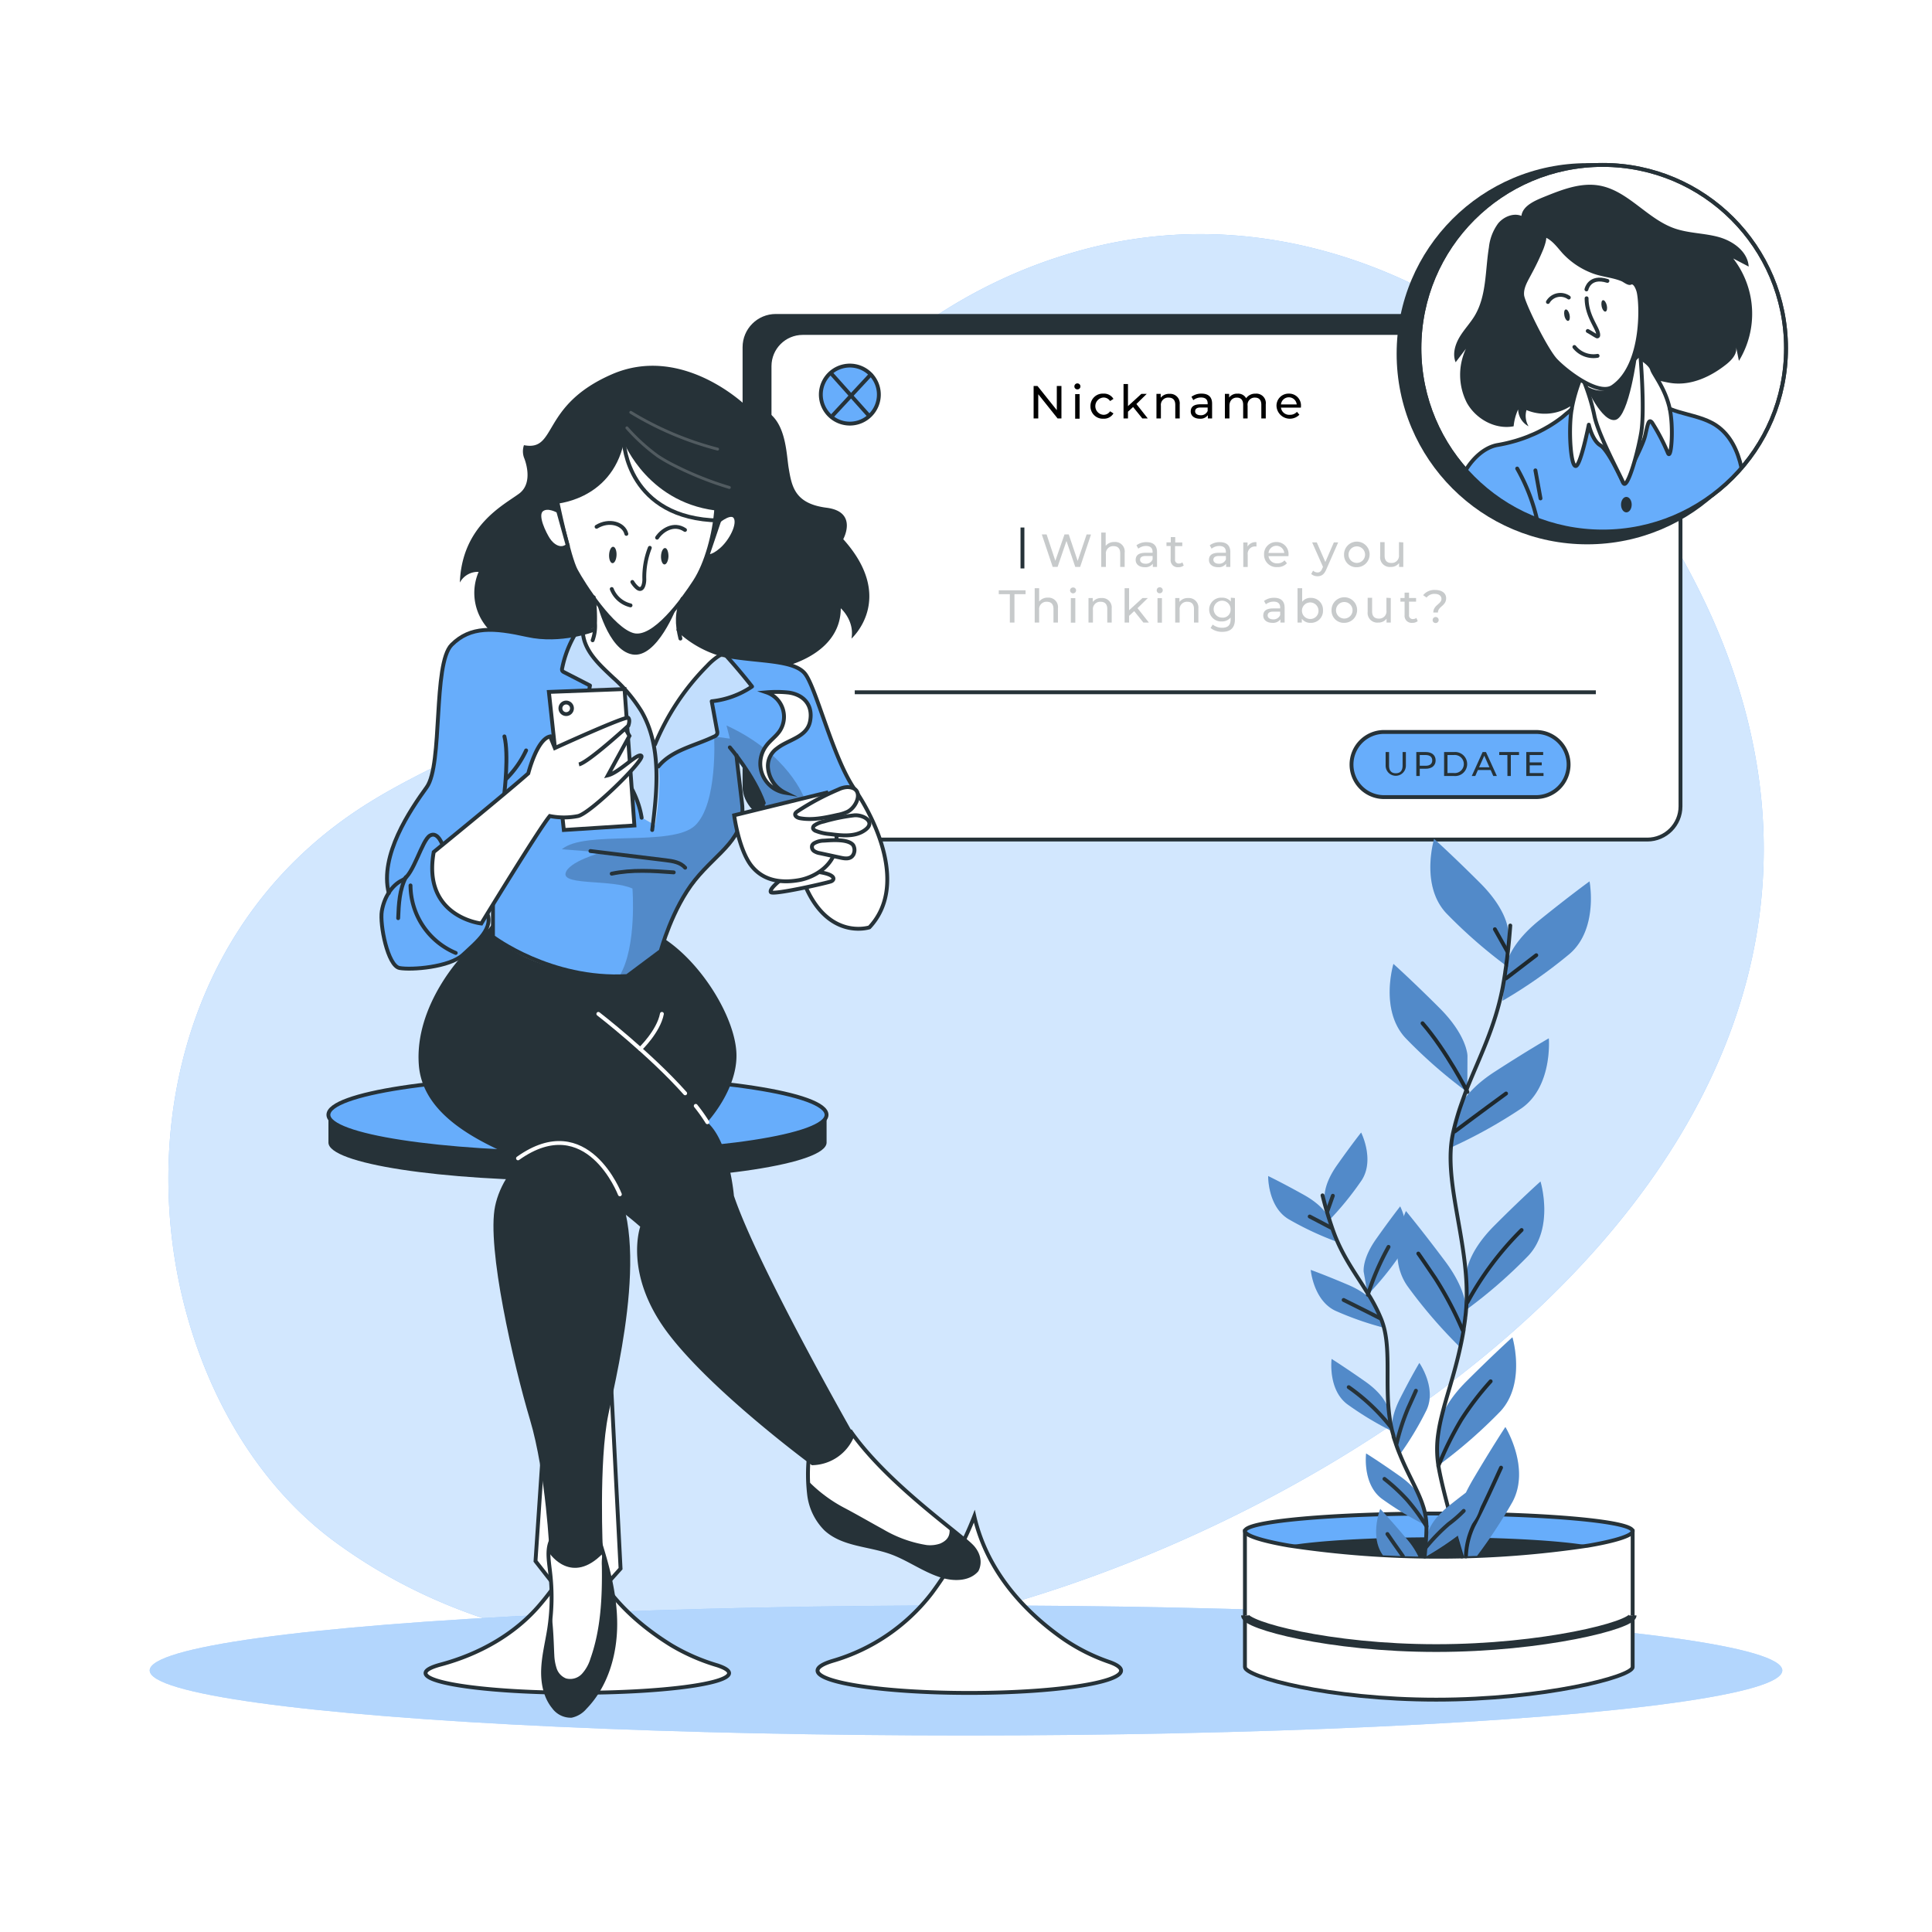 <svg class="animated" id="freepik_stories-status-update" xmlns="http://www.w3.org/2000/svg" viewBox="0 0 500 500" version="1.1" xmlns:xlink="http://www.w3.org/1999/xlink" xmlns:svgjs="http://svgjs.com/svgjs"><style>svg#freepik_stories-status-update:not(.animated) .animable {opacity: 0;}svg#freepik_stories-status-update.animated #freepik--Status--inject-4 {animation: 1.5s Infinite  linear floating;animation-delay: 0s;}svg#freepik_stories-status-update.animated #elm2ky173vtjo {animation: 1s 1 forwards cubic-bezier(.36,-0.01,.5,1.38) lightSpeedLeft;animation-delay: 0s;}svg#freepik_stories-status-update.animated #elrv2htun08tb {animation: 1s 1 forwards cubic-bezier(.36,-0.01,.5,1.38) lightSpeedLeft;animation-delay: 0.167s;opacity: 0}svg#freepik_stories-status-update.animated #elia78haoy2f {animation: 1s 1 forwards cubic-bezier(.36,-0.01,.5,1.38) lightSpeedLeft;animation-delay: 0.333s;opacity: 0}svg#freepik_stories-status-update.animated #ely818n5fuek8 {animation: 1s 1 forwards cubic-bezier(.36,-0.01,.5,1.38) lightSpeedLeft;animation-delay: 0.5s;opacity: 0}svg#freepik_stories-status-update.animated #el9a1bpizngyq {animation: 1s 1 forwards cubic-bezier(.36,-0.01,.5,1.38) lightSpeedLeft;animation-delay: 0.667s;opacity: 0}svg#freepik_stories-status-update.animated #freepik--Plant--inject-1--inject-2--inject-4 {animation: 1s 1 forwards cubic-bezier(.36,-0.01,.5,1.38) lightSpeedLeft;animation-delay: 0.833s;opacity: 0}svg#freepik_stories-status-update.animated #freepik--Table--inject-4 {animation: 1s 1 forwards cubic-bezier(.36,-0.01,.5,1.38) lightSpeedLeft;animation-delay: 0s;}svg#freepik_stories-status-update.animated #freepik--Character--inject-4 {animation: 1s 1 forwards cubic-bezier(.36,-0.01,.5,1.38) lightSpeedLeft;animation-delay: 0s;}            @keyframes floating {                0% {                    opacity: 1;                    transform: translateY(0px);                }                50% {                    transform: translateY(-10px);                }                100% {                    opacity: 1;                    transform: translateY(0px);                }            }                    @keyframes lightSpeedLeft {              from {                transform: translate3d(-50%, 0, 0) skewX(20deg);                opacity: 0;              }              60% {                transform: skewX(-10deg);                opacity: 1;              }              80% {                transform: skewX(2deg);              }              to {                opacity: 1;                transform: translate3d(0, 0, 0);              }            }        </style><g id="freepik--background-simple--inject-4" class="animable" style="transform-origin: 250.017px 243.995px;"><g id="freepik--background-simple--inject-11--inject-4" class="animable" style="transform-origin: 250.017px 243.995px;"><path d="M386.33,86.06s-46.51-38-107-21.17-85.83,69-120.51,104.82c-18.17,18.76-45,25.67-66.6,40.12-69,46.18-58.8,150-5.58,189.16,51.44,37.81,119.88,32.5,177.89,15.05,106.06-31.92,233.79-129.3,178.64-254A201.73,201.73,0,0,0,386.33,86.06Z" style="fill: #67ADFB; transform-origin: 250.017px 243.995px;" id="el103tox0rk2t" class="animable"></path><g id="eladshqnjg69"><path d="M386.33,86.06s-46.51-38-107-21.17-85.83,69-120.51,104.82c-18.17,18.76-45,25.67-66.6,40.12-69,46.18-58.8,150-5.58,189.16,51.44,37.81,119.88,32.5,177.89,15.05,106.06-31.92,233.79-129.3,178.64-254A201.73,201.73,0,0,0,386.33,86.06Z" style="fill: rgb(255, 255, 255); opacity: 0.7; transform-origin: 250.017px 243.995px;" class="animable" id="elijgeh6flnc"></path></g></g></g><g id="freepik--Shape--inject-4" class="animable" style="transform-origin: 250px 432.31px;"><ellipse cx="250" cy="432.31" rx="211.26" ry="16.83" style="fill: #67ADFB; transform-origin: 250px 432.31px;" id="ellakbh8rmn7" class="animable"></ellipse><g id="elzglauv5en2n"><ellipse cx="250" cy="432.31" rx="211.26" ry="16.83" style="fill: rgb(255, 255, 255); opacity: 0.5; transform-origin: 250px 432.31px;" class="animable" id="elns8ntmjwh5"></ellipse></g></g><g id="freepik--Status--inject-4" class="animable" style="transform-origin: 331.233px 124.657px;"><rect x="192.18" y="81.26" width="235.75" height="131.11" rx="8.59" style="fill: rgb(38, 50, 56); transform-origin: 310.055px 146.815px;" id="eltrv3pv7hu09" class="animable"></rect><rect x="199.16" y="86.17" width="235.75" height="131.11" rx="8.59" style="fill: rgb(255, 255, 255); stroke: rgb(38, 50, 56); stroke-miterlimit: 10; transform-origin: 317.035px 151.725px;" id="elxcfcndlq8e" class="animable"></rect><line x1="221.21" y1="179.16" x2="413" y2="179.16" style="fill: none; stroke: rgb(38, 50, 56); stroke-miterlimit: 10; transform-origin: 317.105px 179.16px;" id="elz032no30km8" class="animable"></line><path d="M227.45,102.12a7.51,7.51,0,1,1-7.51-7.51A7.51,7.51,0,0,1,227.45,102.12Z" style="fill: #67ADFB; stroke: rgb(38, 50, 56); stroke-miterlimit: 10; transform-origin: 219.94px 102.12px;" id="elddwi2i1fuve" class="animable"></path><line x1="214.97" y1="96.49" x2="224.97" y2="107.68" style="fill: rgb(255, 255, 255); stroke: rgb(38, 50, 56); stroke-miterlimit: 10; transform-origin: 219.97px 102.085px;" id="elbzb992avba6" class="animable"></line><line x1="225.65" y1="96.59" x2="215.44" y2="107.58" style="fill: rgb(255, 255, 255); stroke: rgb(38, 50, 56); stroke-miterlimit: 10; transform-origin: 220.545px 102.085px;" id="el6pizvl15wby" class="animable"></line><path d="M397.52,206.29H358.2a8.42,8.42,0,0,1-8.43-8.43h0a8.43,8.43,0,0,1,8.43-8.43h39.32a8.44,8.44,0,0,1,8.43,8.43h0A8.43,8.43,0,0,1,397.52,206.29Z" style="fill: #67ADFB; stroke: rgb(38, 50, 56); stroke-miterlimit: 10; transform-origin: 377.86px 197.86px;" id="eli8im1nbri19" class="animable"></path><path d="M358.6,198.15v-3.52h.89v3.49c0,1.37.63,2,1.74,2s1.76-.62,1.76-2v-3.49h.85v3.52a2.62,2.62,0,1,1-5.24,0Z" style="fill: rgb(38, 50, 56); transform-origin: 361.22px 197.7px;" id="ellu7ko1dcc3n" class="animable"></path><path d="M371.54,196.79c0,1.35-1,2.16-2.58,2.16h-1.53v1.88h-.89v-6.2H369C370.57,194.63,371.54,195.45,371.54,196.79Zm-.88,0c0-.88-.6-1.39-1.73-1.39h-1.5v2.78h1.5C370.06,198.18,370.66,197.68,370.66,196.79Z" style="fill: rgb(38, 50, 56); transform-origin: 369.04px 197.73px;" id="eltpm18mw4xub" class="animable"></path><path d="M373.73,194.63h2.61a3.11,3.11,0,1,1,0,6.2h-2.61Zm2.55,5.43a2.34,2.34,0,1,0,0-4.66h-1.67v4.66Z" style="fill: rgb(38, 50, 56); transform-origin: 376.715px 197.73px;" id="el2alo7l37ghp" class="animable"></path><path d="M385.78,199.28h-3.3l-.68,1.55h-.91l2.81-6.2h.87l2.82,6.2h-.93Zm-.31-.71-1.34-3-1.34,3Z" style="fill: rgb(38, 50, 56); transform-origin: 384.14px 197.73px;" id="elrsiboe9x2x8" class="animable"></path><path d="M390.11,195.4H388v-.77h5.12v.77H391v5.43h-.88Z" style="fill: rgb(38, 50, 56); transform-origin: 390.56px 197.73px;" id="eluj8nefd6cv" class="animable"></path><path d="M399.46,200.06v.77H395v-6.2h4.37v.77h-3.49v1.9H399v.76h-3.11v2Z" style="fill: rgb(38, 50, 56); transform-origin: 397.23px 197.73px;" id="el9lnpbt7n9c" class="animable"></path><g id="el7zhay4q4d5d"><g style="opacity: 0.26; transform-origin: 316.37px 150.671px;" class="animable" id="elfcqs7u6cluk"><path d="M282.35,138.33l-2.81,8.39h-1.26L276,140l-2.29,6.7h-1.28l-2.81-8.39h1.24l2.26,6.82,2.37-6.82h1.1l2.31,6.86,2.32-6.86Z" style="fill: rgb(38, 50, 56); transform-origin: 275.985px 142.515px;" id="elmk5cpojiji" class="animable"></path><path d="M291.06,143.06v3.66h-1.15V143.2c0-1.25-.62-1.86-1.71-1.86a1.89,1.89,0,0,0-2,2.11v3.27H285v-8.9h1.15v3.45a2.73,2.73,0,0,1,2.24-1A2.46,2.46,0,0,1,291.06,143.06Z" style="fill: rgb(38, 50, 56); transform-origin: 288.042px 142.27px;" id="el17s0pd1xiff" class="animable"></path><path d="M299.44,142.89v3.83h-1.09v-.84a2.36,2.36,0,0,1-2.09.91c-1.44,0-2.35-.76-2.35-1.87s.66-1.86,2.56-1.86h1.82v-.22c0-1-.56-1.54-1.7-1.54a3.22,3.22,0,0,0-2,.69l-.48-.87a4.23,4.23,0,0,1,2.63-.81C298.46,140.31,299.44,141.15,299.44,142.89Zm-1.15,1.89v-.89h-1.78c-1.14,0-1.46.45-1.46,1s.53,1,1.4,1A1.85,1.85,0,0,0,298.29,144.78Z" style="fill: rgb(38, 50, 56); transform-origin: 296.675px 143.554px;" id="ellqpjy59mfbg" class="animable"></path><path d="M306.35,146.35a2.16,2.16,0,0,1-1.39.44,1.81,1.81,0,0,1-2-2v-3.49h-1.08v-.94H303V139h1.15v1.39h1.82v.94H304.1v3.45a.93.93,0,0,0,1,1.06,1.4,1.4,0,0,0,.9-.3Z" style="fill: rgb(38, 50, 56); transform-origin: 304.115px 142.901px;" id="elgcztj3tmzv" class="animable"></path><path d="M318.41,142.89v3.83h-1.09v-.84a2.34,2.34,0,0,1-2.09.91c-1.44,0-2.35-.76-2.35-1.87s.66-1.86,2.56-1.86h1.82v-.22c0-1-.56-1.54-1.7-1.54a3.22,3.22,0,0,0-2,.69l-.48-.87a4.23,4.23,0,0,1,2.63-.81C317.43,140.31,318.41,141.15,318.41,142.89Zm-1.15,1.89v-.89h-1.77c-1.14,0-1.47.45-1.47,1s.53,1,1.41,1A1.85,1.85,0,0,0,317.26,144.78Z" style="fill: rgb(38, 50, 56); transform-origin: 315.645px 143.555px;" id="elcn1ohx1u73s" class="animable"></path><path d="M325.17,140.31v1.11h-.26a1.9,1.9,0,0,0-2,2.15v3.16h-1.15v-6.35h1.1v1.06A2.44,2.44,0,0,1,325.17,140.31Z" style="fill: rgb(38, 50, 56); transform-origin: 323.465px 143.514px;" id="el87ptvky8f3u" class="animable"></path><path d="M333.45,143.93h-5.16a2.15,2.15,0,0,0,2.3,1.86,2.37,2.37,0,0,0,1.84-.77l.63.74a3.15,3.15,0,0,1-2.5,1,3.18,3.18,0,0,1-3.42-3.25,3.1,3.1,0,0,1,3.19-3.23,3.07,3.07,0,0,1,3.14,3.27C333.47,143.68,333.46,143.82,333.45,143.93Zm-5.16-.83h4.08a2.05,2.05,0,0,0-4.08,0Z" style="fill: rgb(38, 50, 56); transform-origin: 330.307px 143.524px;" id="elj2z5r22ap2" class="animable"></path><path d="M346.32,140.37l-3.08,7c-.56,1.34-1.29,1.76-2.27,1.76a2.37,2.37,0,0,1-1.63-.59l.49-.86a1.65,1.65,0,0,0,1.14.47c.56,0,.9-.25,1.22-1l.2-.44-2.81-6.34h1.2l2.22,5.08,2.2-5.08Z" style="fill: rgb(38, 50, 56); transform-origin: 342.83px 144.75px;" id="elneu4tjbbvc" class="animable"></path><path d="M347.84,143.54a3.31,3.31,0,1,1,3.31,3.25A3.16,3.16,0,0,1,347.84,143.54Zm5.44,0a2.14,2.14,0,1,0-4.28,0,2.14,2.14,0,1,0,4.28,0Z" style="fill: rgb(38, 50, 56); transform-origin: 351.149px 143.482px;" id="elnitgq1x116b" class="animable"></path><path d="M363.17,140.37v6.35h-1.09v-1a2.59,2.59,0,0,1-2.16,1,2.49,2.49,0,0,1-2.73-2.77v-3.65h1.15v3.52c0,1.25.62,1.87,1.71,1.87a1.87,1.87,0,0,0,2-2.11v-3.28Z" style="fill: rgb(38, 50, 56); transform-origin: 360.171px 143.517px;" id="elvtb23ski7hp" class="animable"></path><path d="M261.35,153.77h-2.87v-1h6.94v1h-2.88v7.35h-1.19Z" style="fill: rgb(38, 50, 56); transform-origin: 261.95px 156.945px;" id="elpgwrv0tf6wn" class="animable"></path><path d="M273.79,157.46v3.66h-1.15V157.6c0-1.25-.62-1.86-1.71-1.86a1.89,1.89,0,0,0-2,2.11v3.27h-1.15v-8.9h1.15v3.45a2.75,2.75,0,0,1,2.25-1A2.45,2.45,0,0,1,273.79,157.46Z" style="fill: rgb(38, 50, 56); transform-origin: 270.797px 156.67px;" id="elz5o1zxz3q5" class="animable"></path><path d="M276.93,152.8a.76.76,0,0,1,.78-.76.75.75,0,0,1,.78.74.78.78,0,0,1-1.56,0Zm.2,2h1.16v6.35h-1.16Z" style="fill: rgb(38, 50, 56); transform-origin: 277.71px 156.595px;" id="elsj1mrkjay7" class="animable"></path><path d="M287.71,157.46v3.66h-1.15V157.6c0-1.25-.62-1.86-1.71-1.86a1.89,1.89,0,0,0-2,2.11v3.27h-1.15v-6.35h1.11v1a2.7,2.7,0,0,1,2.29-1A2.45,2.45,0,0,1,287.71,157.46Z" style="fill: rgb(38, 50, 56); transform-origin: 284.711px 157.942px;" id="elko87scolua" class="animable"></path><path d="M293.53,158.16l-1.32,1.22v1.74h-1.16v-8.9h1.16v5.71l3.46-3.16h1.39l-2.67,2.62,2.94,3.73h-1.42Z" style="fill: rgb(38, 50, 56); transform-origin: 294.19px 156.67px;" id="eljzrkvd5b4d9" class="animable"></path><path d="M299.36,152.8a.78.78,0,1,1,.78.74A.74.74,0,0,1,299.36,152.8Zm.2,2h1.15v6.35h-1.15Z" style="fill: rgb(38, 50, 56); transform-origin: 300.139px 156.565px;" id="elg2w5ve5el4q" class="animable"></path><path d="M310.14,157.46v3.66H309V157.6c0-1.25-.62-1.86-1.71-1.86a1.89,1.89,0,0,0-2,2.11v3.27h-1.15v-6.35h1.1v1a2.73,2.73,0,0,1,2.29-1A2.46,2.46,0,0,1,310.14,157.46Z" style="fill: rgb(38, 50, 56); transform-origin: 307.146px 157.942px;" id="elqm7kaktz4fj" class="animable"></path><path d="M319.6,154.77v5.49c0,2.24-1.14,3.26-3.3,3.26a4.65,4.65,0,0,1-3-1l.55-.88a3.89,3.89,0,0,0,2.44.82c1.5,0,2.19-.69,2.19-2.13v-.5a2.9,2.9,0,0,1-2.29,1,3.08,3.08,0,1,1,0-6.15,2.89,2.89,0,0,1,2.35,1v-1Zm-1.13,3a2.19,2.19,0,1,0-2.18,2.07A2,2,0,0,0,318.47,157.78Z" style="fill: rgb(38, 50, 56); transform-origin: 316.267px 159.098px;" id="eltspv1n2sbi9" class="animable"></path><path d="M332.46,157.29v3.83h-1.09v-.84a2.34,2.34,0,0,1-2.08.91c-1.44,0-2.36-.76-2.36-1.87s.66-1.86,2.56-1.86h1.82v-.22c0-1-.56-1.54-1.7-1.54a3.24,3.24,0,0,0-2,.69l-.48-.87a4.23,4.23,0,0,1,2.63-.81C331.48,154.71,332.46,155.55,332.46,157.29Zm-1.15,1.89v-.89h-1.77c-1.14,0-1.47.45-1.47,1s.53,1,1.41,1A1.85,1.85,0,0,0,331.31,159.18Z" style="fill: rgb(38, 50, 56); transform-origin: 329.695px 157.954px;" id="elqvfsp2txpcq" class="animable"></path><path d="M342.39,157.94a3.09,3.09,0,0,1-3.22,3.25,2.66,2.66,0,0,1-2.26-1.07v1H335.8v-8.9H337v3.51a2.69,2.69,0,0,1,2.22-1A3.08,3.08,0,0,1,342.39,157.94Zm-1.17,0a2.14,2.14,0,1,0-2.14,2.25A2.09,2.09,0,0,0,341.22,157.94Z" style="fill: rgb(38, 50, 56); transform-origin: 339.097px 156.706px;" id="elmldyb7jd0h" class="animable"></path><path d="M344.6,157.94a3.31,3.31,0,1,1,3.31,3.25A3.16,3.16,0,0,1,344.6,157.94Zm5.44,0a2.14,2.14,0,1,0-4.28,0,2.14,2.14,0,1,0,4.28,0Z" style="fill: rgb(38, 50, 56); transform-origin: 347.909px 157.882px;" id="elf63ry4lo9aa" class="animable"></path><path d="M359.93,154.77v6.35h-1.09v-1a2.59,2.59,0,0,1-2.16,1,2.49,2.49,0,0,1-2.73-2.77v-3.65h1.15v3.52c0,1.25.62,1.87,1.71,1.87a1.87,1.87,0,0,0,2-2.11v-3.28Z" style="fill: rgb(38, 50, 56); transform-origin: 356.931px 157.917px;" id="el08o8mwups6r4" class="animable"></path><path d="M366.9,160.75a2.14,2.14,0,0,1-1.39.44,1.81,1.81,0,0,1-2-2v-3.49h-1.08v-.94h1.08v-1.39h1.15v1.39h1.82v.94h-1.82v3.45a.93.93,0,0,0,1,1.06,1.4,1.4,0,0,0,.9-.3Z" style="fill: rgb(38, 50, 56); transform-origin: 364.665px 157.286px;" id="el8qkivqzo8do" class="animable"></path><path d="M373.05,155c0-.77-.64-1.3-1.72-1.3a2.55,2.55,0,0,0-2.14.95l-.88-.62a3.71,3.71,0,0,1,3.11-1.35c1.72,0,2.84.81,2.84,2.14,0,2-2.12,2.13-2.12,3.7h-1.2C370.94,156.59,373.05,156.33,373.05,155Zm-2.28,5.48a.78.78,0,1,1,.78.76A.75.75,0,0,1,370.77,160.43Z" style="fill: rgb(38, 50, 56); transform-origin: 371.285px 156.956px;" id="ely5w44mpfot9" class="animable"></path></g></g><line x1="264.61" y1="136.52" x2="264.61" y2="147.11" style="fill: none; stroke: rgb(38, 50, 56); stroke-miterlimit: 10; transform-origin: 264.61px 141.815px;" id="elqxu0bn13zo" class="animable"></line><path d="M274.7,99.89v8.4h-1l-5-6.26v6.26h-1.2v-8.4h1l5,6.26V99.89Z" id="eln1n2hunenpd" class="animable" style="transform-origin: 271.1px 104.09px;"></path><path d="M278.05,100a.78.78,0,0,1,1.56,0,.76.76,0,0,1-.78.77A.75.75,0,0,1,278.05,100Zm.2,2h1.15v6.36h-1.15Z" id="el2c6ro4d0zms" class="animable" style="transform-origin: 278.83px 103.79px;"></path><path d="M282.21,105.11a3.18,3.18,0,0,1,3.36-3.24,2.83,2.83,0,0,1,2.59,1.36l-.87.56a2,2,0,0,0-1.73-.91,2.24,2.24,0,0,0,0,4.47,2,2,0,0,0,1.73-.91l.87.55a2.84,2.84,0,0,1-2.59,1.37A3.19,3.19,0,0,1,282.21,105.11Z" id="elfsvy40b7egl" class="animable" style="transform-origin: 285.185px 105.115px;"></path><path d="M293.24,105.33l-1.32,1.22v1.74h-1.15v-8.9h1.15v5.71l3.47-3.17h1.39l-2.68,2.63,2.94,3.73h-1.41Z" id="elha54tnsg7e6" class="animable" style="transform-origin: 293.905px 103.84px;"></path><path d="M305.31,104.63v3.66h-1.15v-3.53c0-1.25-.63-1.86-1.72-1.86a1.88,1.88,0,0,0-2,2.11v3.28h-1.15v-6.36h1.1v1a2.72,2.72,0,0,1,2.29-1A2.46,2.46,0,0,1,305.31,104.63Z" id="eldk4m6zvpsg" class="animable" style="transform-origin: 302.306px 105.107px;"></path><path d="M313.69,104.45v3.84h-1.1v-.84a2.36,2.36,0,0,1-2.08.91c-1.44,0-2.35-.77-2.35-1.87s.66-1.86,2.55-1.86h1.83v-.23c0-1-.57-1.53-1.71-1.53a3.2,3.2,0,0,0-2,.68l-.48-.86a4.2,4.2,0,0,1,2.62-.82C312.7,101.87,313.69,102.71,313.69,104.45Zm-1.15,1.89v-.88h-1.78c-1.14,0-1.46.44-1.46,1s.52,1,1.4,1A1.85,1.85,0,0,0,312.54,106.34Z" id="el2e50bk2ktqt" class="animable" style="transform-origin: 310.925px 105.119px;"></path><path d="M327.58,104.63v3.66h-1.15v-3.53c0-1.25-.6-1.86-1.64-1.86a1.84,1.84,0,0,0-1.91,2.11v3.28h-1.15v-3.53c0-1.25-.6-1.86-1.65-1.86s-1.9.73-1.9,2.11v3.28H317v-6.36h1.1v.95a2.56,2.56,0,0,1,2.19-1,2.35,2.35,0,0,1,2.21,1.18,2.87,2.87,0,0,1,2.45-1.18A2.44,2.44,0,0,1,327.58,104.63Z" id="eltxehzzma0r8" class="animable" style="transform-origin: 322.3px 105.08px;"></path><path d="M336.67,105.49h-5.16a2.14,2.14,0,0,0,2.3,1.86,2.38,2.38,0,0,0,1.84-.77l.63.75a3.46,3.46,0,0,1-5.92-2.22,3.11,3.11,0,0,1,3.19-3.24,3.07,3.07,0,0,1,3.14,3.28C336.69,105.24,336.68,105.39,336.67,105.49Zm-5.16-.82h4.08a2.05,2.05,0,0,0-4.08,0Z" id="elpgj5lxhbkki" class="animable" style="transform-origin: 333.527px 105.116px;"></path><g id="el1n797ws5lxs"><circle cx="410.77" cy="91.55" r="49.32" style="fill: rgb(38, 50, 56); transform-origin: 410.77px 91.55px; transform: rotate(-76.43deg);" class="animable" id="elbr1g36g65u"></circle></g><g id="el38i512ecugy"><circle cx="414.78" cy="90.12" r="47.44" style="fill: rgb(255, 255, 255); stroke: rgb(38, 50, 56); stroke-miterlimit: 10; transform-origin: 414.78px 90.12px; transform: rotate(-80.64deg);" class="animable" id="el4lkk1k5wnsx"></circle></g><path d="M450.7,121.1a47.38,47.38,0,0,1-71.35.55c1.91-3.12,4.9-5.91,8.29-6.48a38.18,38.18,0,0,0,4.05-.92c.32-.08.63-.17.94-.27.88-.27,1.75-.57,2.6-.9.43-.17.85-.34,1.27-.53s.94-.41,1.41-.63.92-.46,1.37-.7.9-.49,1.34-.75.88-.53,1.31-.81.71-.47,1.06-.72a3.9,3.9,0,0,0,.36-.25c.36-.26.71-.53,1.06-.8,0,0,0,0,0,0,.41-.32.8-.64,1.19-1s.76-.68,1.14-1a0,0,0,0,1,0,0c.73-.7,1.44-1.44,2.11-2.22l2.64-.45.4-.07,10.1-1.73,3.29-.57.85-.14c1.11,2.47,3.45,4.07,6,5.12l.33.14c.62.25,1.25.46,1.88.65,3.34,1,6.89,1.59,9.79,3.52C447.81,112.56,449.76,116.7,450.7,121.1Z" style="fill: #67ADFB; transform-origin: 415.025px 119.144px;" id="elw7erqkhm2ab" class="animable"></path><path d="M409.06,102.84a12.28,12.28,0,0,1-14,3.29,5.26,5.26,0,0,0,.53,4.19,5.1,5.1,0,0,1-2.7-4.35,13.42,13.42,0,0,0-1.16,4.35c-4.73.91-9.75-1.85-12.1-6.06a15.92,15.92,0,0,1-.25-14l-2.66,3.49c-.86-2.11-.15-4.54,1-6.49s2.77-3.61,3.94-5.56c3.1-5.22,2.69-11.7,3.67-17.68a12.65,12.65,0,0,1,2.41-6.23c1.45-1.72,3.94-2.75,6-1.92.37-2.81,3.91-4.12,6.54-5.19,4.35-1.75,9-3.47,13.62-2.66,7.41,1.3,12.35,8.59,19.44,11.08,3.67,1.29,7.68,1.21,11.43,2.24s7.55,3.77,7.79,7.65l-4-2.09a23.36,23.36,0,0,1,1.47,26.49l-.75-3.69c.42,1.79-1.06,3.43-2.5,4.58-3.95,3.15-8.91,5.48-13.93,4.9-1.48-.17-2.93-.59-4.41-.83A18.78,18.78,0,0,0,416,100.81,12.9,12.9,0,0,1,409.06,102.84Z" style="fill: rgb(38, 50, 56); transform-origin: 414.898px 79.154px;" id="elg2sbqoedie" class="animable"></path><path d="M410.82,94.41c-1.43,2-3.74,8-4.28,13s0,13.2,1.25,13.2,3.39-10.7,3.39-10.7.89,4.1,3,5.35,5.88,9.62,5.88,9.62,5-9.09,5.7-12.12.9-4.45,1.79-3.39a52.53,52.53,0,0,1,4.1,7.85c.89,2.14,1.6-7,.35-12s-4.1-8.37-4.45-9.62-2.32-2.5-2.32-2.5C418.31,85.85,412.25,92.45,410.82,94.41Z" style="fill: rgb(255, 255, 255); stroke: rgb(38, 50, 56); stroke-linecap: round; stroke-linejoin: round; transform-origin: 419.503px 107.331px;" id="elmdvhqt9d76o" class="animable"></path><path d="M409.39,97.44a51.61,51.61,0,0,1,3.21,10c.89,4.82,6.6,15.34,7.49,17.47s3.57-6.77,4.63-12.83-.24-20.74-.24-20.74C419.49,97.92,409.39,97.44,409.39,97.44Z" style="fill: rgb(255, 255, 255); stroke: rgb(38, 50, 56); stroke-linecap: round; stroke-linejoin: round; transform-origin: 417.263px 108.286px;" id="el2s8jbgpuxub" class="animable"></path><path d="M398.94,64.33a65.7,65.7,0,0,1-3,6.28c-.93,1.81-2.21,3.71-2,5.83s6.1,14,8.6,16.71,11.11,9.47,14.83,6.94c8.23-5.6,7.49-22.19,6.61-24.9s-2-2-2-2c-.46.29-1.65-.67-2.09-.85-2.54-1.07-5.32-1.14-7.89-2.19a19.7,19.7,0,0,1-7.24-4.93c-1.6-1.8-3-3.87-5.47-4.55C400.05,60.88,399.59,62.63,398.94,64.33Z" style="fill: rgb(255, 255, 255); stroke: rgb(38, 50, 56); stroke-linecap: round; stroke-linejoin: round; transform-origin: 409.206px 80.658px;" id="eld4kqqphgp8t" class="animable"></path><path d="M400.6,78.15A3.76,3.76,0,0,1,406,77" style="fill: none; stroke: rgb(38, 50, 56); stroke-linecap: round; stroke-linejoin: round; transform-origin: 403.3px 77.231px;" id="elesfkaw1slft" class="animable"></path><path d="M416,72.7c-4.71-1.47-5.43,2.2-5.43,2.2" style="fill: none; stroke: rgb(38, 50, 56); stroke-linecap: round; stroke-linejoin: round; transform-origin: 413.285px 73.626px;" id="elmgebsj5njsc" class="animable"></path><path d="M406.19,81.41c.19.81.05,1.54-.32,1.63s-.83-.5-1-1.32-.05-1.54.32-1.63S406,80.59,406.19,81.41Z" style="fill: rgb(38, 50, 56); transform-origin: 405.534px 81.565px;" id="el9qml28wftt4" class="animable"></path><path d="M415.83,79c.19.82.05,1.55-.32,1.64s-.83-.51-1-1.32-.05-1.55.32-1.63S415.63,78.21,415.83,79Z" style="fill: rgb(38, 50, 56); transform-origin: 415.174px 79.166px;" id="elilzhesqraar" class="animable"></path><path d="M410.61,77.2c0,4.84,3.21,7.93,3,9.64a.25.25,0,0,1-.35.2c-.74-.39-1.62-1-2.35-1.38" style="fill: none; stroke: rgb(38, 50, 56); stroke-linecap: round; stroke-linejoin: round; transform-origin: 412.115px 82.131px;" id="eleyhan95tk8d" class="animable"></path><path d="M407.45,89.8a6.32,6.32,0,0,0,6,2.29" style="fill: none; stroke: rgb(38, 50, 56); stroke-linecap: round; stroke-linejoin: round; transform-origin: 410.45px 90.99px;" id="elt6t60wvlw1" class="animable"></path><path d="M410.33,99.72s4.25,9.79,7.77,8.94,5.59-16.92,5.59-16.92-4.18,7.85-7.67,9.07C413.12,101.83,410.33,99.72,410.33,99.72Z" style="fill: rgb(38, 50, 56); transform-origin: 417.01px 100.226px;" id="elawdeq1m8vft" class="animable"></path><path d="M406.75,105.87c-.37.35-.75.7-1.14,1s-.78.67-1.19,1c0,0,0,0,0,0-.34.28-.7.54-1.06.8a3.9,3.9,0,0,1-.36.25c-.35.26-.7.49-1.06.72s-.86.56-1.31.81-.89.52-1.34.75-.91.48-1.37.7-.93.44-1.41.63-.84.37-1.27.53c-.85.33-1.72.63-2.6.9-.31.1-.63.19-.94.27a38.18,38.18,0,0,1-4.05.92c-3.39.57-6.38,3.36-8.29,6.48" style="fill: none; stroke: rgb(38, 50, 56); stroke-linecap: round; stroke-linejoin: round; transform-origin: 393.055px 113.75px;" id="elpmpb6k2wfb" class="animable"></path><path d="M450.7,121.1c-.94-4.4-2.89-8.54-6.55-11-2.9-1.93-6.45-2.51-9.79-3.52-.63-.19-1.26-.4-1.88-.65l-.33-.13" style="fill: none; stroke: rgb(38, 50, 56); stroke-linecap: round; stroke-linejoin: round; transform-origin: 441.425px 113.45px;" id="elnpsv3ai7dr" class="animable"></path><path d="M422.28,130.6c0,1.11-.62,2-1.38,2s-1.38-.89-1.38-2,.62-2,1.38-2S422.28,129.49,422.28,130.6Z" style="fill: rgb(38, 50, 56); transform-origin: 420.9px 130.6px;" id="elg677i5smf85" class="animable"></path><path d="M392.65,121.26a49.44,49.44,0,0,1,5.13,13.16" style="fill: none; stroke: rgb(38, 50, 56); stroke-linecap: round; stroke-linejoin: round; transform-origin: 395.215px 127.84px;" id="eluusb2gt42ga" class="animable"></path><path d="M397.36,121.73l1.32,7.26" style="fill: none; stroke: rgb(38, 50, 56); stroke-linecap: round; stroke-linejoin: round; transform-origin: 398.02px 125.36px;" id="elnl0t1w4zy5" class="animable"></path><g id="elekfwm289hva"><circle cx="414.78" cy="90.12" r="47.44" style="fill: none; stroke: rgb(38, 50, 56); stroke-miterlimit: 10; transform-origin: 414.78px 90.12px; transform: rotate(-80.64deg);" class="animable" id="els1yc7w12nv"></circle></g></g><g id="freepik--Plant--inject-4" class="animable" style="transform-origin: 372.36px 328.495px;"><path d="M322.19,396.26v35.17c0,2.52,21.79,8.44,49.5,8.44s50.84-5.92,50.84-8.44V396.26Z" style="fill: rgb(255, 255, 255); stroke: rgb(38, 50, 56); stroke-miterlimit: 10; transform-origin: 372.36px 418.065px;" id="elg64ugnbqj29" class="animable"></path><path d="M322.19,418.07c0,2.52,21.79,8.45,49.5,8.45s50.84-5.93,50.84-8.45" style="fill: rgb(255, 255, 255); stroke: rgb(38, 50, 56); stroke-miterlimit: 10; stroke-width: 2px; transform-origin: 372.36px 422.295px;" id="el2kw96zu9qka" class="animable"></path><path d="M422.53,396.26c0,1.1-4.25,2.5-11.34,3.72a261.48,261.48,0,0,1-77.67,0c-7.08-1.22-11.33-2.62-11.33-3.72,0-2.53,22.46-4.56,50.16-4.56S422.53,393.73,422.53,396.26Z" style="fill: #67ADFB; stroke: rgb(38, 50, 56); stroke-miterlimit: 10; transform-origin: 372.36px 397.29px;" id="elvqovszbacws" class="animable"></path><path d="M411.19,400a261.48,261.48,0,0,1-77.67,0c7.31-1.28,22-2.15,38.83-2.15S403.88,398.7,411.19,400Z" style="fill: rgb(38, 50, 56); transform-origin: 372.355px 400.375px;" id="elx0cv9x7y69i" class="animable"></path><g id="freepik--Plants--inject-83--inject-4" class="animable" style="transform-origin: 369.96px 310.025px;"><path d="M390.3,240.94s0-5.18-7.25-12.42-11.9-11.4-11.9-11.4-3.63,11.91,3.1,19.17a127,127,0,0,0,16.05,14Z" style="fill: #67ADFB; transform-origin: 380.236px 233.705px;" id="el6y6u5lbgd9v" class="animable"></path><path d="M379.78,273.28s0-5.18-7.25-12.42-11.91-11.4-11.91-11.4-3.62,11.91,3.11,19.16a126.33,126.33,0,0,0,16,14Z" style="fill: #67ADFB; transform-origin: 369.714px 266.04px;" id="elh8dz5y2k5d" class="animable"></path><path d="M389.84,249.77s.56-5.16,8.53-11.6,13-10.07,13-10.07,2.35,12.23-5.11,18.72A126.88,126.88,0,0,1,388.86,259Z" style="fill: #67ADFB; transform-origin: 400.291px 243.55px;" id="elimd3uonnf" class="animable"></path><path d="M377.14,288s1.08-5.06,9.69-10.63,14-8.65,14-8.65,1.05,12.41-7.05,18.09a127.6,127.6,0,0,1-18.62,10.32Z" style="fill: #67ADFB; transform-origin: 388.017px 282.925px;" id="el3blilnvdzc5" class="animable"></path><path d="M379.53,329.59s0-5.18,7.24-12.43,11.91-11.39,11.91-11.39,3.63,11.91-3.1,19.15a126.31,126.31,0,0,1-16.05,14Z" style="fill: #67ADFB; transform-origin: 389.594px 322.345px;" id="elasq2dsw4zyi" class="animable"></path><path d="M379.41,339.75s.73-5.13-5.41-13.33-10.14-13-10.14-13-5.29,11.26.35,19.36a126.92,126.92,0,0,0,13.9,16.12Z" style="fill: #67ADFB; transform-origin: 370.523px 331.16px;" id="el9m8kbvvwtvp" class="animable"></path><path d="M372.25,369.91s0-5.18,7.26-12.42,11.9-11.4,11.9-11.4S395,358,388.3,365.25a127.83,127.83,0,0,1-16.05,14Z" style="fill: #67ADFB; transform-origin: 382.31px 362.67px;" id="ellz27u0abre" class="animable"></path><path d="M391.44,388.67a127.8,127.8,0,0,1-9.2,14c-.94,0-1.9.07-2.86.09h-.82l-1.39-5.32-.08-.3a11.6,11.6,0,0,1,.2-4.75,25.23,25.23,0,0,1,2.11-6.13c.44-.93,1-1.92,1.56-2.95,5.18-8.81,8.63-14,8.63-14S396.12,379.91,391.44,388.67Z" style="fill: #67ADFB; transform-origin: 385.031px 386.035px;" id="elj46tmcva4u9" class="animable"></path><path d="M378.32,402.81c-.5-1.67-1-3.38-1.49-5.09-.38-1.33-.75-2.66-1.12-4s-.7-2.55-1-3.79c-1.11-4.17-2-7.91-2.45-10.58a27.45,27.45,0,0,1,0-8.63c.2-1.36.48-2.73.82-4.12,1.27-5.28,3.31-10.93,4.83-17.9.33-1.48.63-3,.89-4.6l0-.19c.14-.89.28-1.81.4-2.75,0-.24.06-.47.08-.71.05-.43.1-.86.13-1.3v-.05c.05-.48.08-1,.1-1.44a55.45,55.45,0,0,0,0-5.62c-.6-12.6-4.82-24.84-4-35.17a26.66,26.66,0,0,1,.5-3.49,65,65,0,0,1,2.4-8.26c.32-.93.67-1.85,1-2.77,0-.06,0-.12.07-.19s.14-.35.2-.52c3.25-8.14,7.24-15.83,9.2-26,.24-1.32.46-2.63.66-3.95v-.05c.08-.58.17-1.16.25-1.74,0-.32.09-.65.13-1,.11-.76.2-1.54.28-2.3.28-2.35.49-4.71.66-7.07" style="fill: none; stroke: rgb(38, 50, 56); stroke-linecap: round; stroke-linejoin: round; transform-origin: 381.389px 321.17px;" id="elk2sondkphp" class="animable"></path><line x1="389.77" y1="253.2" x2="397.59" y2="247.21" style="fill: none; stroke: rgb(38, 50, 56); stroke-linecap: round; stroke-linejoin: round; transform-origin: 393.68px 250.205px;" id="elda4sd9ww1le" class="animable"></line><line x1="390.14" y1="246.3" x2="386.87" y2="240.48" style="fill: none; stroke: rgb(38, 50, 56); stroke-linecap: round; stroke-linejoin: round; transform-origin: 388.505px 243.39px;" id="elijhncrl44r" class="animable"></line><path d="M376.51,292.81s6.54-4.91,13.26-9.81" style="fill: none; stroke: rgb(38, 50, 56); stroke-linecap: round; stroke-linejoin: round; transform-origin: 383.14px 287.905px;" id="el7oks2bg0kqh" class="animable"></path><path d="M379.78,282.6s-5.45-10.68-11.63-17.78" style="fill: none; stroke: rgb(38, 50, 56); stroke-linecap: round; stroke-linejoin: round; transform-origin: 373.965px 273.71px;" id="elillgt130hm" class="animable"></path><path d="M379.79,337a80.52,80.52,0,0,1,14-18.67" style="fill: none; stroke: rgb(38, 50, 56); stroke-linecap: round; stroke-linejoin: round; transform-origin: 386.79px 327.665px;" id="el7oa7jzdv8ad" class="animable"></path><path d="M378.51,344.22a90.27,90.27,0,0,0-7.09-13.44c-3.81-5.63-4.36-6.36-4.36-6.36" style="fill: none; stroke: rgb(38, 50, 56); stroke-linecap: round; stroke-linejoin: round; transform-origin: 372.785px 334.32px;" id="elbgrrqjk5zxb" class="animable"></path><path d="M372.25,379.39a87.85,87.85,0,0,1,5.89-11.91,75.65,75.65,0,0,1,7.64-10" style="fill: none; stroke: rgb(38, 50, 56); stroke-linecap: round; stroke-linejoin: round; transform-origin: 379.015px 368.435px;" id="ellnhisoxcavj" class="animable"></path><path d="M379.38,402.79a19.94,19.94,0,0,1,2-8.06c2.77-5.27,5.82-12.18,7.09-14.9" style="fill: none; stroke: rgb(38, 50, 56); stroke-linecap: round; stroke-linejoin: round; transform-origin: 383.925px 391.31px;" id="elspeoyr68tqr" class="animable"></path><path d="M342.84,310.12s-.57-3.25,3.19-8.58,6.23-8.44,6.23-8.44,3.57,7.07.13,12.36a80.5,80.5,0,0,1-8.55,10.5Z" style="fill: #67ADFB; transform-origin: 348.348px 304.53px;" id="ela6zwo95o7yj" class="animable"></path><path d="M352.94,329.25s-.56-3.25,3.2-8.57,6.23-8.45,6.23-8.45,3.56,7.08.13,12.35A80.59,80.59,0,0,1,354,335.09Z" style="fill: #67ADFB; transform-origin: 358.451px 323.66px;" id="elgervc85dckw" class="animable"></path><path d="M344.07,315.6s-.92-3.18-6.6-6.35-9.27-4.89-9.27-4.89-.14,7.92,5.29,11.16a80,80,0,0,0,12.25,5.76Z" style="fill: #67ADFB; transform-origin: 336.97px 312.82px;" id="elzfu9a6mp49" class="animable"></path><path d="M356.19,338.16s-1.23-3.05-7.23-5.61-9.74-3.9-9.74-3.9.69,7.89,6.38,10.57a81.24,81.24,0,0,0,12.78,4.45Z" style="fill: #67ADFB; transform-origin: 348.8px 336.16px;" id="eltjqd5plpd2" class="animable"></path><path d="M359.21,364.54s-.56-3.26-5.89-7-8.7-5.85-8.7-5.85-1,7.86,4,11.68a83.22,83.22,0,0,0,11.58,7Z" style="fill: #67ADFB; transform-origin: 352.369px 361.03px;" id="elml8xnqpgco" class="animable"></path><path d="M360.39,370.89s-1-3.14,1.94-8.94,5-9.22,5-9.22,4.54,6.5,1.85,12.2a81.8,81.8,0,0,1-7,11.62Z" style="fill: #67ADFB; transform-origin: 365.129px 364.64px;" id="elfxamlrmjb89" class="animable"></path><path d="M369.49,397.08s.38-3.27,5.53-7.38,8.36-6.33,8.36-6.33,1.43,7.79-3.35,11.88a81,81,0,0,1-11.17,7.68Z" style="fill: #67ADFB; transform-origin: 376.22px 393.15px;" id="eltizglg0xs" class="animable"></path><path d="M368.14,389s-.56-3.24-5.89-7-8.7-5.85-8.7-5.85-1,7.86,4,11.67a81.3,81.3,0,0,0,11.59,7Z" style="fill: #67ADFB; transform-origin: 361.304px 385.485px;" id="eluglcm5d4nzo" class="animable"></path><path d="M367.07,402.83c-1.36,0-2.72-.06-4.05-.11-1.74-.05-3.44-.13-5.11-.21-3.52-4.93-.7-12-.7-12s2.72,2.86,6.93,7.87A20.41,20.41,0,0,1,367.07,402.83Z" style="fill: #67ADFB; transform-origin: 361.605px 396.67px;" id="eljlj4zwkw8sn" class="animable"></path><g id="eldx40bs0rudu"><path d="M390.3,240.94s0-5.18-7.25-12.42-11.9-11.4-11.9-11.4-3.63,11.91,3.1,19.17a127,127,0,0,0,16.05,14Z" style="opacity: 0.2; transform-origin: 380.236px 233.705px;" class="animable" id="elufv5i9gyo7"></path></g><g id="el1v0ebwf4wupi"><path d="M379.78,273.28s0-5.18-7.25-12.42-11.91-11.4-11.91-11.4-3.62,11.91,3.11,19.16a126.33,126.33,0,0,0,16,14Z" style="opacity: 0.2; transform-origin: 369.714px 266.04px;" class="animable" id="elpk0ncld7xs"></path></g><g id="elwm2sot1otm"><path d="M389.84,249.77s.56-5.16,8.53-11.6,13-10.07,13-10.07,2.35,12.23-5.11,18.72A126.88,126.88,0,0,1,388.86,259Z" style="opacity: 0.2; transform-origin: 400.291px 243.55px;" class="animable" id="el6c7df9nrw3j"></path></g><g id="ellb0wohv7j"><path d="M377.14,288s1.08-5.06,9.69-10.63,14-8.65,14-8.65,1.05,12.41-7.05,18.09a127.6,127.6,0,0,1-18.62,10.32Z" style="opacity: 0.2; transform-origin: 388.017px 282.925px;" class="animable" id="el07e7xgvzzqb3"></path></g><g id="elbejex8aj6fs"><path d="M379.53,329.59s0-5.18,7.24-12.43,11.91-11.39,11.91-11.39,3.63,11.91-3.1,19.15a126.31,126.31,0,0,1-16.05,14Z" style="opacity: 0.2; transform-origin: 389.594px 322.345px;" class="animable" id="el3vol0spc6up"></path></g><g id="elqp1avbrfsu"><path d="M372.25,369.91s0-5.18,7.26-12.42,11.9-11.4,11.9-11.4S395,358,388.3,365.25a127.83,127.83,0,0,1-16.05,14Z" style="opacity: 0.2; transform-origin: 382.31px 362.67px;" class="animable" id="eld4iqr3pi2ue"></path></g><g id="el7f8ce07egpl"><path d="M342.84,310.12s-.57-3.25,3.19-8.58,6.23-8.44,6.23-8.44,3.57,7.07.13,12.36a80.5,80.5,0,0,1-8.55,10.5Z" style="opacity: 0.2; transform-origin: 348.348px 304.53px;" class="animable" id="els97fl9hw0na"></path></g><g id="eldqvb5ajwum"><path d="M374,326.42c-6.15-8.21-10.14-13-10.14-13s-.23.48-.54,1.31a16,16,0,0,0-.95-2.54s-2.47,3.12-6.23,8.45-3.2,8.57-3.2,8.57l1,5.84a80.92,80.92,0,0,0,7.75-9.38,14.69,14.69,0,0,0,2.51,7.11,126.92,126.92,0,0,0,13.9,16.12l1.3-9.19S380.14,334.62,374,326.42Z" style="opacity: 0.2; transform-origin: 366.169px 330.545px;" class="animable" id="elbiz850e2um"></path></g><g id="elhldi1xgomtv"><path d="M344.07,315.6s-.92-3.18-6.6-6.35-9.27-4.89-9.27-4.89-.14,7.92,5.29,11.16a80,80,0,0,0,12.25,5.76Z" style="opacity: 0.2; transform-origin: 336.97px 312.82px;" class="animable" id="elm4pdki4vnxp"></path></g><g id="elj5gpq4qsdi"><path d="M356.19,338.16s-1.23-3.05-7.23-5.61-9.74-3.9-9.74-3.9.69,7.89,6.38,10.57a81.24,81.24,0,0,0,12.78,4.45Z" style="opacity: 0.2; transform-origin: 348.8px 336.16px;" class="animable" id="elxytn304jglh"></path></g><g id="elnn08m2yp75a"><path d="M359.21,364.54s-.56-3.26-5.89-7-8.7-5.85-8.7-5.85-1,7.86,4,11.68a83.22,83.22,0,0,0,11.58,7Z" style="opacity: 0.2; transform-origin: 352.369px 361.03px;" class="animable" id="elx3m3pzqg28m"></path></g><g id="elemq66ruwmxs"><path d="M360.39,370.89s-1-3.14,1.94-8.94,5-9.22,5-9.22,4.54,6.5,1.85,12.2a81.8,81.8,0,0,1-7,11.62Z" style="opacity: 0.2; transform-origin: 365.129px 364.64px;" class="animable" id="elprd6hr48z7g"></path></g><g id="elhlsv6zb677r"><path d="M389.59,369.31s-3.45,5.23-8.63,14c-.6,1-1.12,2-1.56,2.95-1.23.93-2.7,2.06-4.38,3.4-5.15,4.11-5.53,7.38-5.53,7.38l-.63,5.85a81.37,81.37,0,0,0,8.31-5.45l1.39,5.32h.82c1,0,1.92-.05,2.86-.09a127.8,127.8,0,0,0,9.2-14C396.12,379.91,389.59,369.31,389.59,369.31Z" style="opacity: 0.2; transform-origin: 380.995px 386.1px;" class="animable" id="elv6spq5dc5fg"></path></g><g id="elu8tiwsog1y"><path d="M368.14,389s-.56-3.24-5.89-7-8.7-5.85-8.7-5.85-1,7.86,4,11.67a81.3,81.3,0,0,0,11.59,7Z" style="opacity: 0.2; transform-origin: 361.304px 385.485px;" class="animable" id="el4im3cswfnp"></path></g><g id="elds9gyhugraw"><path d="M367.07,402.83c-1.36,0-2.72-.06-4.05-.11-1.74-.05-3.44-.13-5.11-.21-3.52-4.93-.7-12-.7-12s2.72,2.86,6.93,7.87A20.41,20.41,0,0,1,367.07,402.83Z" style="opacity: 0.2; transform-origin: 361.605px 396.67px;" class="animable" id="el2uavx5p1ciu"></path></g><path d="M368.7,402.85c.29-3.13.48-6,.47-7.88v0a17.41,17.41,0,0,0-.93-5.34c-.27-.86-.62-1.73-1-2.61-1.38-3.15-3.26-6.45-4.95-10.62-.42-1-.82-2.06-1.18-3.19-.16-.46-.32-.94-.47-1.42a1.6,1.6,0,0,0,0-.21c-.11-.35-.2-.7-.3-1.05v0c-.09-.31-.16-.63-.23-1-.23-1-.4-2.06-.54-3.1-1.06-8.06.29-16.34-1.39-22.82a19.65,19.65,0,0,0-.69-2.13,41.24,41.24,0,0,0-2.39-4.9c-.31-.56-.63-1.1-1-1.63a1.17,1.17,0,0,0-.05-.11c-.07-.12-.13-.22-.2-.32-2.91-4.76-6.25-9.14-8.58-15.3-.3-.8-.58-1.61-.85-2.44a.69.69,0,0,1-.05-.13c-.1-.31-.2-.61-.29-.93-.06-.16-.12-.33-.17-.5-.16-.5-.31-1-.46-1.5-.43-1.44-.82-2.89-1.18-4.36" style="fill: none; stroke: rgb(38, 50, 56); stroke-linecap: round; stroke-linejoin: round; transform-origin: 355.72px 356.105px;" id="eltckqwnh3isq" class="animable"></path><line x1="344.5" y1="317.74" x2="338.95" y2="314.83" style="fill: none; stroke: rgb(38, 50, 56); stroke-linecap: round; stroke-linejoin: round; transform-origin: 341.725px 316.285px;" id="elwam4p0pxma" class="animable"></line><line x1="343.52" y1="313.46" x2="344.94" y2="309.46" style="fill: none; stroke: rgb(38, 50, 56); stroke-linecap: round; stroke-linejoin: round; transform-origin: 344.23px 311.46px;" id="elf6q91rruv7i" class="animable"></line><path d="M357.11,341.14s-4.61-2.36-9.38-4.71" style="fill: none; stroke: rgb(38, 50, 56); stroke-linecap: round; stroke-linejoin: round; transform-origin: 352.42px 338.785px;" id="eljgg25pg9l3g" class="animable"></path><path d="M354,335.09a66.69,66.69,0,0,1,5.35-12.4" style="fill: none; stroke: rgb(38, 50, 56); stroke-linecap: round; stroke-linejoin: round; transform-origin: 356.675px 328.89px;" id="elngo44tcozt" class="animable"></path><path d="M359.85,369.18A51.35,51.35,0,0,0,349.05,359" style="fill: none; stroke: rgb(38, 50, 56); stroke-linecap: round; stroke-linejoin: round; transform-origin: 354.45px 364.09px;" id="el1i24ndvjik1" class="animable"></path><path d="M361.44,373.6a57.63,57.63,0,0,1,3-9.22c1.79-3.94,2-4.46,2-4.46" style="fill: none; stroke: rgb(38, 50, 56); stroke-linecap: round; stroke-linejoin: round; transform-origin: 363.94px 366.76px;" id="el36hdosmy21g" class="animable"></path><path d="M368.93,400.58a48.62,48.62,0,0,1,6-6.19,32,32,0,0,0,3.88-3.38" style="fill: none; stroke: rgb(38, 50, 56); stroke-linecap: round; stroke-linejoin: round; transform-origin: 373.87px 395.795px;" id="elm56xs37m6hr" class="animable"></path><path d="M369.17,395a54.71,54.71,0,0,0-5-6.83,47.88,47.88,0,0,0-5.87-5.43" style="fill: none; stroke: rgb(38, 50, 56); stroke-linecap: round; stroke-linejoin: round; transform-origin: 363.735px 388.87px;" id="el20r3ul15qyg" class="animable"></path><path d="M359.06,397c.77,1.1,2.32,3.4,4,5.71" style="fill: none; stroke: rgb(38, 50, 56); stroke-linecap: round; stroke-linejoin: round; transform-origin: 361.06px 399.855px;" id="ela7k7na3q7l" class="animable"></path></g></g><g id="freepik--Table--inject-4" class="animable" style="transform-origin: 251.72px 322.741px;"><path d="M275.15,424.1c-9.08-6.37-19.55-16.68-23-31.69a84,84,0,0,1-11.08,20,49.94,49.94,0,0,1-25.6,17.43c-2.49.76-3.89,1.61-3.89,2.51,0,3.19,17.58,5.78,39.27,5.78s39.28-2.59,39.28-5.78c0-.78-1.08-1.54-3-2.22A49.16,49.16,0,0,1,275.15,424.1Z" style="fill: rgb(255, 255, 255); stroke: rgb(38, 50, 56); stroke-miterlimit: 10; transform-origin: 250.855px 415.27px;" id="elm2ky173vtjo" class="animable"></path><polygon points="248.18 262 240.04 399.43 251.12 415.48 262.05 401.62 255.76 262.38 248.18 262" style="fill: rgb(255, 255, 255); stroke: rgb(38, 50, 56); stroke-miterlimit: 10; transform-origin: 251.045px 338.74px;" id="elrv2htun08tb" class="animable"></polygon><path d="M296.13,250.24H187.26v7.18c0,5.47,28.86,9.91,64.46,9.91s64.46-4.44,64.46-9.91v-7.18Z" style="fill: rgb(38, 50, 56); transform-origin: 251.72px 258.785px;" id="elia78haoy2f" class="animable"></path><ellipse cx="251.72" cy="250.24" rx="64.46" ry="9.91" style="fill: #67ADFB; transform-origin: 251.72px 250.24px;" id="ely818n5fuek8" class="animable"></ellipse><ellipse cx="251.72" cy="250.24" rx="64.46" ry="9.91" style="fill: none; stroke: rgb(38, 50, 56); stroke-linecap: round; stroke-linejoin: round; transform-origin: 251.72px 250.24px;" id="el9a1bpizngyq" class="animable"></ellipse><g id="freepik--Plant--inject-1--inject-2--inject-4" class="animable" style="transform-origin: 279.28px 231.101px;"><path d="M295.69,230.4h-33s0,8.86,4.66,20.45c0,2.22,5.33,4,11.91,4s11.9-1.79,11.9-4a1.82,1.82,0,0,0,0-.33C295.64,239.09,295.69,230.4,295.69,230.4Z" style="fill: rgb(255, 255, 255); stroke: rgb(38, 50, 56); stroke-linecap: round; stroke-linejoin: round; transform-origin: 279.19px 242.625px;" id="eltpaop4d3i3" class="animable"></path><ellipse cx="279.3" cy="230.4" rx="16.57" ry="4.81" style="fill: rgb(255, 255, 255); stroke: rgb(38, 50, 56); stroke-linecap: round; stroke-linejoin: round; transform-origin: 279.3px 230.4px;" id="eldcan7ytse8p" class="animable"></ellipse><ellipse cx="279.3" cy="230.4" rx="14.87" ry="4.02" style="fill: rgb(255, 255, 255); stroke: rgb(38, 50, 56); stroke-linecap: round; stroke-linejoin: round; transform-origin: 279.3px 230.4px;" id="elfujekk0q8ui" class="animable"></ellipse><path d="M265.83,232.1c2.38,1.37,7.51,2.31,13.47,2.31s11.09-.94,13.46-2.31c-2.37-1.36-7.51-2.31-13.46-2.31S268.21,230.74,265.83,232.1Z" style="fill: rgb(38, 50, 56); stroke: rgb(38, 50, 56); stroke-linecap: round; stroke-linejoin: round; transform-origin: 279.295px 232.1px;" id="elr98chcd9nna" class="animable"></path><path d="M272.37,232.48s-4.31-10.76-3.05-13.63,5.38-2.51,6.82.36,2.15,13.63,2.15,13.63S274,234.28,272.37,232.48Z" style="fill: #67ADFB; stroke: rgb(38, 50, 56); stroke-miterlimit: 10; transform-origin: 273.69px 225.127px;" id="ele5fomg5jees" class="animable"></path><path d="M276.14,233.56s-3.41-19-2.52-22.6,5.39-4.85,8.61-2.16,2,16.33,2,18.3-.18,6.1-.18,6.1A15,15,0,0,1,276.14,233.56Z" style="fill: #67ADFB; stroke: rgb(38, 50, 56); stroke-miterlimit: 10; transform-origin: 278.964px 220.639px;" id="elz9fygezpws" class="animable"></path><path d="M283.13,233.2s-2.66-7.36-1.07-10.23,4.84-1.79,4.84.54.18,7.9-.18,9.15S284.39,234.28,283.13,233.2Z" style="fill: #67ADFB; stroke: rgb(38, 50, 56); stroke-miterlimit: 10; transform-origin: 284.249px 227.54px;" id="el536ahwih6ol" class="animable"></path><path d="M279.19,233c-4.49-17-.72-25.47-.72-25.47s5.38,9.33,2.51,25.47" style="fill: none; stroke: rgb(38, 50, 56); stroke-linecap: round; stroke-linejoin: round; transform-origin: 279.406px 220.265px;" id="elktbv6ao5p3" class="animable"></path><path d="M271.83,218.49s-4.13.18,2.69,14.35" style="fill: none; stroke: rgb(38, 50, 56); stroke-linecap: round; stroke-linejoin: round; transform-origin: 272.555px 225.665px;" id="elpmx9vb17k1b" class="animable"></path></g></g><g id="freepik--Character--inject-4" class="animable" style="transform-origin: 169.159px 269.352px;"><path d="M173.7,425.77c-9.08-5.62-19.55-14.7-23-27.93a71.36,71.36,0,0,1-11.08,17.59c-6.37,7.45-15.47,12.65-25.6,15.36-2.49.67-3.89,1.42-3.89,2.21,0,2.81,17.58,5.09,39.27,5.09s39.28-2.28,39.28-5.09c0-.69-1.08-1.36-3-2A52.06,52.06,0,0,1,173.7,425.77Z" style="fill: rgb(255, 255, 255); stroke: rgb(38, 50, 56); stroke-miterlimit: 10; transform-origin: 149.405px 417.965px;" id="elmq5x1c36s8" class="animable"></path><polygon points="146.73 282.94 138.59 404.02 149.67 418.17 160.6 405.96 154.31 283.28 146.73 282.94" style="fill: rgb(255, 255, 255); stroke: rgb(38, 50, 56); stroke-miterlimit: 10; transform-origin: 149.595px 350.555px;" id="el6oskthmaa38" class="animable"></polygon><path d="M193.85,288.5H85v7.19c0,5.46,28.86,9.9,64.46,9.9s64.46-4.44,64.46-9.9V288.5Z" style="fill: rgb(38, 50, 56); transform-origin: 149.46px 297.045px;" id="elyiahl7a9nik" class="animable"></path><ellipse cx="149.45" cy="288.51" rx="64.46" ry="9.91" style="fill: #67ADFB; stroke: rgb(38, 50, 56); stroke-miterlimit: 10; transform-origin: 149.45px 288.51px;" id="el2506izkk05z" class="animable"></ellipse><path d="M252.8,406.38c-2.16,2.4-6,2.39-9,1.45-4.68-1.44-8.7-4.52-13.31-6.14-5.66-2-12.37-1.92-16.77-6a14.8,14.8,0,0,1-4.15-8.12l-.12-.68a45.24,45.24,0,0,1-.07-9.94l10.95-6.39c7.22,10.25,19.5,19.94,26.53,25.61a47.48,47.48,0,0,1,5.06,4.42C254.45,403.73,252.8,406.38,252.8,406.38Z" style="fill: rgb(255, 255, 255); transform-origin: 231.234px 389.489px;" id="elrb8jgwye3j" class="animable"></path><path d="M209.34,376.94a45.24,45.24,0,0,0,.07,9.94,15.14,15.14,0,0,0,4.27,8.8c4.4,4.09,11.11,4,16.77,6,4.61,1.62,8.63,4.7,13.31,6.14,3.08.94,6.88.95,9-1.45,0,0,1.65-2.65-.92-5.8s-21.76-16.08-31.59-30Z" style="fill: none; stroke: rgb(38, 50, 56); stroke-miterlimit: 10; transform-origin: 231.191px 389.489px;" id="el1ll6qf0n266i" class="animable"></path><path d="M119.88,247.08S107.24,260,108.39,275.57s21.33,22.48,34.66,27.81a79.62,79.62,0,0,1,22.64,14.1s-4.35,12.19,7.08,27.42,37.34,34.29,37.34,34.29a11.93,11.93,0,0,0,11-7.62s-25-43.81-31.17-62.09c0,0-1.15-14-6.91-19.05,0,0,7.64-8.16,7.57-17.33S182,249.63,172,243l-.74,2.29-9,7.31s-20.5,1.62-34.72-10.18V239l-1.13,1.42Z" style="fill: rgb(38, 50, 56); transform-origin: 164.713px 309.095px;" id="elc877kt3ogw" class="animable"></path><path d="M180.06,286.2a43.71,43.71,0,0,1,3,4.23" style="fill: none; stroke: rgb(255, 255, 255); stroke-linecap: round; stroke-linejoin: round; transform-origin: 181.56px 288.315px;" id="elq2vo5z5iwrf" class="animable"></path><path d="M154.85,262.39s13.38,10.33,22.47,20.56" style="fill: none; stroke: rgb(255, 255, 255); stroke-linecap: round; stroke-linejoin: round; transform-origin: 166.085px 272.67px;" id="elc4o81irj0j6" class="animable"></path><path d="M165.69,271.48s4.74-4.54,5.61-9.09" style="fill: none; stroke: rgb(255, 255, 255); stroke-linecap: round; stroke-linejoin: round; transform-origin: 168.495px 266.935px;" id="el6rjtz9m977a" class="animable"></path><path d="M252.8,406.38c-2.16,2.4-6,2.39-9,1.45-4.68-1.44-8.7-4.52-13.31-6.14-5.66-2-12.37-1.92-16.77-6-2.26-2.1-4.3-6.79-4.59-12.46a37.45,37.45,0,0,0,9.09,6.85c3.4,1.78,7,3.88,10.37,5.72a31.92,31.92,0,0,0,11.25,4.06,8,8,0,0,0,3.48-.39c2.83-1.23,2.39-3.13,2.46-4.11a76.76,76.76,0,0,1,6.14,5.23C254.45,403.73,252.8,406.38,252.8,406.38Z" style="fill: rgb(38, 50, 56); transform-origin: 231.229px 395.824px;" id="elrmnwnleb11" class="animable"></path><path d="M159.23,420.34c0,7.85-2.36,16-7.84,21.58a6.37,6.37,0,0,1-3.5,2.12,5.43,5.43,0,0,1-4.6-2.26c-2.2-2.68-2.88-6.34-2.73-9.81s1-6.86,1.55-10.29c.22-1.43.39-2.86.5-4.3a54.55,54.55,0,0,0-.22-10.3c-.43-3.69-1.25-7.36,1.46-10.18,2.07-2.15,6-5.38,9-2.93a6.85,6.85,0,0,1,1.87,3.37c.46,1.43.92,2.86,1.35,4.31A65.27,65.27,0,0,1,159.23,420.34Z" style="fill: rgb(255, 255, 255); transform-origin: 149.885px 418.567px;" id="elu9zfadcly2" class="animable"></path><path d="M142.39,407.08a54.09,54.09,0,0,1-.28,14.6c-.54,3.43-1.41,6.82-1.55,10.29s.53,7.13,2.73,9.81a5.43,5.43,0,0,0,4.6,2.26,6.37,6.37,0,0,0,3.5-2.12c5.48-5.62,7.83-13.73,7.84-21.58s-2.12-15.54-4.55-23a6.85,6.85,0,0,0-1.87-3.37c-3-2.45-6.89.78-9,2.93C141.14,399.72,142,403.39,142.39,407.08Z" style="fill: none; stroke: rgb(38, 50, 56); stroke-miterlimit: 10; transform-origin: 149.886px 418.568px;" id="elosj9ddftprc" class="animable"></path><path d="M142.23,402s5.63,8.45,13.81,0c0,0-1.13-23.68,1.4-35.93s12.12-50.58-1.4-63.82-25.65-.85-27.9,9.86,4.79,41.14,9,55.23S142.23,402,142.23,402Z" style="fill: rgb(38, 50, 56); transform-origin: 145.405px 351.134px;" id="elr4mkald9bvc" class="animable"></path><path d="M160.42,309.09S152,287,134.06,299.78" style="fill: none; stroke: rgb(255, 255, 255); stroke-linecap: round; stroke-linejoin: round; transform-origin: 147.24px 302.445px;" id="elbrvn0u3ozf9" class="animable"></path><path d="M159.23,420.34c0,7.85-2.36,16-7.84,21.58a6.37,6.37,0,0,1-3.5,2.12,5.43,5.43,0,0,1-4.6-2.26c-2.2-2.68-2.88-6.34-2.73-9.81s1-6.86,1.55-10.29c.22-1.43.39-2.86.5-4.3.63,3,.75,9.63.84,10.86a12.62,12.62,0,0,0,.62,3.57,4.21,4.21,0,0,0,2.41,2.56,4.15,4.15,0,0,0,4.14-1.2,10.19,10.19,0,0,0,2.19-3.94c2.7-7.62,3.06-15.85,2.95-23.93a14.33,14.33,0,0,1,.27-3.65A65.27,65.27,0,0,1,159.23,420.34Z" style="fill: rgb(38, 50, 56); transform-origin: 149.885px 422.847px;" id="el3t7rvn3jie5" class="animable"></path><path d="M123.87,148a13.78,13.78,0,0,0,1.46,13.47c4.78,6.81,19.49,13.19,28,9.57s23.83-3.43,30.85,1,33.41,1.39,33.41-14.62c0,0,3.62,3.18,2.77,7.84,0,0,11.7-10.35-2.13-25.72,0,0,3.92-7.09-4.32-8.14s-9-5.52-9.79-10.2-.6-16.1-10.84-16c0,0-16.54-16.38-35-8.3s-14,20-22.68,18.31a4.89,4.89,0,0,0,0,3.19s2.77,6.38-1.27,9.36-14.78,8.31-15.32,23A5.27,5.27,0,0,1,123.87,148Z" style="fill: rgb(38, 50, 56); transform-origin: 171.996px 134.273px;" id="elkqbfoobbs9j" class="animable"></path><path d="M150.87,163.94l3.12-1.66v-7.69s4.8,8.81,10.26,9.74,11.79-8.6,11.79-8.6-1.08,6.13,0,7.67,10.11,6.26,10.11,6.26-13.87,13.05-17,23c0,0-1-9.4-7.48-14.35A30.77,30.77,0,0,1,150.87,163.94Z" style="fill: rgb(255, 255, 255); transform-origin: 168.51px 173.625px;" id="ela5k9i50bzh" class="animable"></path><path d="M150.87,163.94a27.07,27.07,0,0,1-11.29.87c-5.45-1-14.36-4.22-20.82.45s-5.26,23.42-6,28.67-1.35,10.37-5.84,14.89-7.5,17.49-6.32,22.28c0,0-3.31,4.49-.9,12.82s4.34,6.78,4.34,6.78,9.88.39,15-2.7c0,0,5.12-4.16,6.83-7.59s-1.15-9.31-1.15-9.31l2.85,3v8.35s10.7,7.81,21.68,9.35c13,.83,12.57.81,12.57.81l9.2-6.49s4-12.45,7.81-16.95,12.76-12.23,13.33-16.8S190.78,197,190.78,197s6.53,6.83,8.05,14.56,22-7.9,22-7.9-6.05-11.46-7.64-17.63-4-13.42-9.94-14.3S185.66,170,185.66,170s-12.85,12-16.42,23.19c0,0-1.35-8.68-7.61-14.84S151.05,168.26,150.87,163.94Z" style="fill: #67ADFB; transform-origin: 159.826px 207.703px;" id="ele48x2i4zx5" class="animable"></path><g id="el1xjka30fu96"><path d="M186.15,169.66s-13.85,13.39-16.64,21.91c0,0-3.5-9-8.81-14.21s-7.93-9.27-9.83-13.42l-2.54.87s-2.46,5.94-2.86,8.72l7.19,3.85-.59,13.2s12.68,13.06,14,21l3.48,2s1.7-9.89.89-15.27c0,0,2-2.68,6.92-4.66s8.27-3.73,8.27-3.73l-1.4-8.48a50.65,50.65,0,0,0,10.44-3.82l-6.25-7.46Z" style="fill: rgb(255, 255, 255); opacity: 0.6; transform-origin: 170.07px 188.76px;" class="animable" id="elovo3j1q4tg"></path></g><g id="elcl0ltpyh9au"><path d="M208.14,206.56s-4-11.4-20.12-18.81l.86,3.4-4.07-.53s1,17.34-4.9,23-28.6,1.09-34.5,6.17l10.31.81s-8.9,2.44-9.37,5.5,12.24,1.47,17.33,3.86c0,0,1.19,15-3.3,22.52l1.45.1,9.43-7.29s5.7-15.57,10-19.19,10.82-9.65,10.72-14.51-.9-15-.9-15,5.51,6.9,7,12.42S208.14,206.56,208.14,206.56Z" style="opacity: 0.2; transform-origin: 176.775px 220.165px;" class="animable" id="el8hobqfihr2m"></path></g><path d="M207.57,226.56s3.38,14.2,16.35,13.85c0,0,1.52.69,3.22-3.21s3.44-7.92,1.82-15.57S222,205.51,222,205.51l-15.53,8.74Z" style="fill: rgb(255, 255, 255); transform-origin: 218.038px 222.984px;" id="elprui8laum" class="animable"></path><path d="M185,131.43s-1-17.55-14-21.68-24.31,6-26.83,19.8c0,0,3,14.6,4.87,18.08s9.43,15.3,14.84,16.71,12.93-9.23,15.93-13.83,5.14-12.34,5.58-19.08" style="fill: rgb(255, 255, 255); stroke: rgb(38, 50, 56); stroke-miterlimit: 10; transform-origin: 164.78px 136.643px;" id="elscbdgep3jy" class="animable"></path><path d="M163.65,150.61a6.08,6.08,0,0,0,1.1,1.37c1.52,1.41,2-.83,2-2a20.86,20.86,0,0,1,1.42-8.2" style="fill: none; stroke: rgb(38, 50, 56); stroke-linecap: round; stroke-linejoin: round; transform-origin: 165.91px 147.106px;" id="elydpiavj2lqn" class="animable"></path><path d="M170.05,139.15c1.21-1.85,4.28-4,7.23-2" style="fill: none; stroke: rgb(38, 50, 56); stroke-linecap: round; stroke-linejoin: round; transform-origin: 173.665px 137.749px;" id="elv8gxncau4m7" class="animable"></path><path d="M154.39,136.33c3.24-2,7.08-.8,7.71,1.84" style="fill: none; stroke: rgb(38, 50, 56); stroke-linecap: round; stroke-linejoin: round; transform-origin: 158.245px 136.75px;" id="el7nuqn8hk6bf" class="animable"></path><path d="M173,144c-.05,1.17-.52,2.1-1.05,2.08s-.92-1-.88-2.16.52-2.11,1.05-2.09S173,142.81,173,144Z" style="fill: rgb(38, 50, 56); transform-origin: 172.034px 143.955px;" id="el1rmldv5ox0y" class="animable"></path><path d="M159.56,143.67c-.05,1.17-.52,2.1-1.05,2.08s-.93-1-.88-2.16.52-2.11,1.05-2.09S159.61,142.49,159.56,143.67Z" style="fill: rgb(38, 50, 56); transform-origin: 158.595px 143.625px;" id="el54srcl037f2" class="animable"></path><path d="M183.05,143.87s1.07.58,3.62-1.64,4.72-6.53,3.68-8.33-4.2.81-4.2.81Z" style="fill: rgb(255, 255, 255); stroke: rgb(38, 50, 56); stroke-miterlimit: 10; transform-origin: 186.833px 138.603px;" id="elcyupawgeic" class="animable"></path><path d="M144.46,132.27s-2.71-1.63-4.28-.33c-1.74,1.43.79,6.24,1.66,7.61,1.1,1.73,3.26,3.2,5.09,1.62Z" style="fill: rgb(255, 255, 255); stroke: rgb(38, 50, 56); stroke-miterlimit: 10; transform-origin: 143.256px 136.64px;" id="elo0cr7r49xdd" class="animable"></path><path d="M158.32,152.44a6.93,6.93,0,0,0,4.86,4.23" style="fill: none; stroke: rgb(38, 50, 56); stroke-linecap: round; stroke-linejoin: round; transform-origin: 160.75px 154.555px;" id="elr57g95yhq5d" class="animable"></path><path d="M176.65,154.93c-1.57,3.51-1.49,6.6-.56,10.33" style="fill: none; stroke: rgb(38, 50, 56); stroke-linecap: round; stroke-linejoin: round; transform-origin: 176.037px 160.095px;" id="elxw8r6nqw518" class="animable"></path><path d="M153.66,154.59a41.8,41.8,0,0,1,.33,6.72,10.67,10.67,0,0,1-.62,4.39" style="fill: none; stroke: rgb(38, 50, 56); stroke-linecap: round; stroke-linejoin: round; transform-origin: 153.693px 160.145px;" id="el8jhzw33omv" class="animable"></path><path d="M143.26,130.45s14.8-.59,18.21-15.95c0,0,6.48,16.36,25.36,17.77,0,0,3.37-11.63,1.47-19.09s-11.2-13.91-23.68-12.88S141.83,105.86,143.26,130.45Z" style="fill: rgb(38, 50, 56); transform-origin: 166.004px 116.231px;" id="el6k66sodlysr" class="animable"></path><path d="M127.58,234.08v8.35s14.86,11.31,34.72,10.18L171,246.1s2.92-10.95,8.86-18.34,13.3-10.71,12.17-19.94-1.44-12.34-1.44-12.34" style="fill: none; stroke: rgb(38, 50, 56); stroke-linecap: round; stroke-linejoin: round; transform-origin: 159.863px 224.085px;" id="eljyurp11o4qr" class="animable"></path><path d="M153.66,163s-8.5,3.29-17.19,1.36-14.69-2.38-19.59,2.52-2.22,31-6.45,36.85-12.27,17.61-9.82,27.4" style="fill: none; stroke: rgb(38, 50, 56); stroke-linecap: round; stroke-linejoin: round; transform-origin: 126.907px 197.064px;" id="elpfxauoeb5qn" class="animable"></path><path d="M125.84,235.83c2.33,4.23-2.52,8-6,11.25s-13.38,4-16.44,3.44-5.16-11.27-4.59-14.71,2.49-6.69,5.36-8.05,5-10.3,7.11-11.52,3.37,2.75,3.37,2.75" style="fill: none; stroke: rgb(38, 50, 56); stroke-miterlimit: 10; transform-origin: 112.583px 233.348px;" id="elncagss1tpbm" class="animable"></path><path d="M152.8,220.25l19.46,2.37c1.84.22,3.85.54,5.06,1.94" style="fill: none; stroke: rgb(38, 50, 56); stroke-linecap: round; stroke-linejoin: round; transform-origin: 165.06px 222.405px;" id="elgu0sbi4391k" class="animable"></path><path d="M130.54,205.14s1.18-9.93,0-14.56" style="fill: none; stroke: rgb(38, 50, 56); stroke-linecap: round; stroke-linejoin: round; transform-origin: 130.802px 197.86px;" id="elit356popmyd" class="animable"></path><path d="M131.06,201.52a25.59,25.59,0,0,0,5.1-7.31" style="fill: none; stroke: rgb(38, 50, 56); stroke-linecap: round; stroke-linejoin: round; transform-origin: 133.61px 197.865px;" id="el77gheoppafv" class="animable"></path><path d="M203.19,205.16A7.65,7.65,0,0,1,198.31,193c1-1.38,2.51-2.39,3.48-3.82a6.67,6.67,0,0,0-3.42-10,30.05,30.05,0,0,1,5.77.06c3.94.57,6.33,3.32,5.5,7.46s-5.68,4.69-8.56,7a5.57,5.57,0,0,0-2.35,4.68A8,8,0,0,0,203.19,205.16Z" style="fill: rgb(255, 255, 255); stroke: rgb(38, 50, 56); stroke-miterlimit: 10; transform-origin: 203.285px 192.115px;" id="elt7imbs8wy" class="animable"></path><path d="M175.58,163a27.15,27.15,0,0,0,13.3,6.89c7.8,1.32,16.48.94,19.38,4.37s7.23,21.75,12.87,29.93S234.84,229.49,225,240c0,0-10.64,3.48-16.71-11" style="fill: none; stroke: rgb(38, 50, 56); stroke-linecap: round; stroke-linejoin: round; transform-origin: 202.603px 201.683px;" id="el75ebemxscsi" class="animable"></path><path d="M188.88,193.42s6.18,7.18,8.78,14.4" style="fill: none; stroke: rgb(38, 50, 56); stroke-linecap: round; stroke-linejoin: round; transform-origin: 193.27px 200.62px;" id="elfl7kc8x3pc" class="animable"></path><path d="M202,227.76a14.2,14.2,0,0,1,9.21-2.17c5.32.63,4.83,2.12,3.9,2.5s-15.15,3.63-15.62,2.79S202,227.76,202,227.76Z" style="fill: rgb(255, 255, 255); stroke: rgb(38, 50, 56); stroke-miterlimit: 10; transform-origin: 207.567px 228.262px;" id="el0db1lmuau3em" class="animable"></path><path d="M150.87,163.94c.45,4.71,4.37,8.2,7.82,11.45a39.42,39.42,0,0,1,7.35,8.75c5.21,9.06,4.06,20.29,2.75,30.66" style="fill: none; stroke: rgb(38, 50, 56); stroke-linecap: round; stroke-linejoin: round; transform-origin: 160.384px 189.37px;" id="el5pwdtml7ov8" class="animable"></path><path d="M149,163.89a28.18,28.18,0,0,0-3.5,9,1.09,1.09,0,0,0,0,.67,1.06,1.06,0,0,0,.5.41l6.69,3.44a42.77,42.77,0,0,0-.75,9.72,5.64,5.64,0,0,0,.26,1.74,6.14,6.14,0,0,0,1.29,1.91c5.43,6.19,11.29,12.72,12.57,20.85" style="fill: none; stroke: rgb(38, 50, 56); stroke-linecap: round; stroke-linejoin: round; transform-origin: 155.754px 187.76px;" id="elk00tem0zm9m" class="animable"></path><path d="M186.79,169.29a15.92,15.92,0,0,0-3.75,3,62.64,62.64,0,0,0-13.53,20.39" style="fill: none; stroke: rgb(38, 50, 56); stroke-linecap: round; stroke-linejoin: round; transform-origin: 178.15px 180.985px;" id="el1suebg3finw" class="animable"></path><path d="M187.63,169.37q3.63,4,7,8.3a22.83,22.83,0,0,1-10.44,3.82c.47,2.56.93,5.12,1.4,7.67a1.49,1.49,0,0,1,0,.81,1.44,1.44,0,0,1-.78.65c-4.95,2.41-10.93,3.46-14.41,7.74" style="fill: none; stroke: rgb(38, 50, 56); stroke-linecap: round; stroke-linejoin: round; transform-origin: 182.515px 183.865px;" id="elge6lha6uls" class="animable"></path><path d="M161.47,114.5s.87,19.79,24.68,20.21" style="fill: none; stroke: rgb(38, 50, 56); stroke-linecap: round; stroke-linejoin: round; transform-origin: 173.81px 124.605px;" id="eln37t6olbixk" class="animable"></path><path d="M213.9,205.14a39.68,39.68,0,0,1,2.64,12.3c.15,6.23-5.59,9.58-9.67,10.32s-9.06.51-12.38-3.67S190,211,190,211Z" style="fill: rgb(255, 255, 255); stroke: rgb(38, 50, 56); stroke-miterlimit: 10; transform-origin: 203.271px 216.614px;" id="elojmix3ia5ii" class="animable"></path><path d="M219.3,203.7a5.77,5.77,0,0,0-2.28.6,66.1,66.1,0,0,0-10.57,5.63c-.3.2-.64.45-.67.81,0,.56.63.87,1.18,1,3.21.6,6.51-.11,9.69-.82a10.92,10.92,0,0,0,2.69-.84C222,208.72,223.77,203.76,219.3,203.7Z" style="fill: rgb(255, 255, 255); stroke: rgb(38, 50, 56); stroke-miterlimit: 10; transform-origin: 213.906px 207.833px;" id="el7s3rvvqkpnm" class="animable"></path><path d="M221.11,211a48,48,0,0,0-7.94,1.62,6.33,6.33,0,0,0-2.31.94.91.91,0,0,0-.45.72c0,.36.36.59.68.74a12.52,12.52,0,0,0,3.59.83c3,.38,6.62.86,9.21-1.06C226.74,212.71,223.46,210.83,221.11,211Z" style="fill: rgb(255, 255, 255); stroke: rgb(38, 50, 56); stroke-miterlimit: 10; transform-origin: 217.704px 213.593px;" id="elcupiwnjt1ke" class="animable"></path><path d="M213.29,217.56a5.16,5.16,0,0,0-2.54.65,1.36,1.36,0,0,0-.56.58,1.28,1.28,0,0,0,.49,1.45,3.69,3.69,0,0,0,1.52.57l5.41,1.17c1.12.24,2.47.42,3.17-.7a2.51,2.51,0,0,0,0-2.59C219.45,217.06,215.11,217.44,213.29,217.56Z" style="fill: rgb(255, 255, 255); stroke: rgb(38, 50, 56); stroke-miterlimit: 10; transform-origin: 215.633px 219.797px;" id="ely8i6ifl74v" class="animable"></path><path d="M105.05,227c-1.68,3.23-1.86,7-2,10.62" style="fill: none; stroke: rgb(38, 50, 56); stroke-linecap: round; stroke-linejoin: round; transform-origin: 104.05px 232.31px;" id="elqaemsxyrbag" class="animable"></path><path d="M106.24,229.15a19.1,19.1,0,0,0,11.7,17.47" style="fill: none; stroke: rgb(38, 50, 56); stroke-linecap: round; stroke-linejoin: round; transform-origin: 112.09px 237.885px;" id="eltfq5cniyogs" class="animable"></path><path d="M174.36,225.77c-5.36-.39-10.8-.77-16.05.34" style="fill: none; stroke: rgb(38, 50, 56); stroke-linecap: round; stroke-linejoin: round; transform-origin: 166.335px 225.744px;" id="elarut650nqca" class="animable"></path><polygon points="161.63 178.33 142.05 179.07 145.92 214.8 164.18 213.63 161.63 178.33" style="fill: rgb(255, 255, 255); stroke: rgb(38, 50, 56); stroke-miterlimit: 10; transform-origin: 153.115px 196.565px;" id="elj7m5yyey6nj" class="animable"></polygon><path d="M161.81,188.56l1.09,1.89-5.58,10.2c3-.72,7.87-6.08,8.68-5s-13,14.69-16.38,15.54a18.72,18.72,0,0,1-7.33,0C139.6,214.34,124.57,239,124.57,239s-15.35-1.66-12.32-18.5c0,0,18.92-15.42,24.47-20.35,0,0,2.22-8.63,5.66-9.56l1.22,3s18.44-8.43,19-7.81,0,2.05,0,2.05-10.3,9.46-12.77,10" style="fill: rgb(255, 255, 255); transform-origin: 138.944px 212.374px;" id="elcsw1f4m8ey9" class="animable"></path><path d="M161.81,188.56l1.09,1.89-5.58,10.2c3-.72,7.87-6.08,8.68-5s-13,14.69-16.38,15.54a18.72,18.72,0,0,1-7.33,0C139.6,214.34,124.57,239,124.57,239s-15.35-1.66-12.32-18.5c0,0,18.92-15.42,24.47-20.35,0,0,2.22-8.9,5.66-9.56l1.22,3s18.44-8.43,19-7.81,0,2.05,0,2.05-10.3,9.46-12.77,10" style="fill: none; stroke: rgb(38, 50, 56); stroke-miterlimit: 10; transform-origin: 138.944px 212.374px;" id="el8fj2nr026ae" class="animable"></path><g id="el5yu7almm72q"><path d="M162.24,110.73a49.83,49.83,0,0,0,8,7.29,40.67,40.67,0,0,0,4.1,2.36,87.06,87.06,0,0,0,14.41,5.78" style="fill: none; stroke: rgb(255, 255, 255); stroke-linecap: round; stroke-linejoin: round; stroke-width: 0.75px; opacity: 0.2; transform-origin: 175.495px 118.445px;" class="animable" id="elg21wcs50p2o"></path></g><g id="elaxsloxt2de"><path d="M163.25,106.72a83.47,83.47,0,0,0,22.46,9.51" style="fill: none; stroke: rgb(255, 255, 255); stroke-linecap: round; stroke-linejoin: round; stroke-width: 0.75px; opacity: 0.2; transform-origin: 174.48px 111.475px;" class="animable" id="eltw7g1jsl15f"></path></g><path d="M154.39,155.59s2.82,12.63,9.26,13.78,11.57-12.5,11.57-12.5-6.39,7.51-10.42,7.45S154.39,155.59,154.39,155.59Z" style="fill: rgb(38, 50, 56); transform-origin: 164.805px 162.514px;" id="elgk7wiwwyk8" class="animable"></path><circle cx="146.53" cy="183.31" r="1.5" style="fill: rgb(255, 255, 255); stroke: rgb(38, 50, 56); stroke-miterlimit: 10; transform-origin: 146.53px 183.31px;" id="elt567sr0qrd" class="animable"></circle></g><defs>     <filter id="active" height="200%">         <feMorphology in="SourceAlpha" result="DILATED" operator="dilate" radius="2"></feMorphology>                <feFlood flood-color="#32DFEC" flood-opacity="1" result="PINK"></feFlood>        <feComposite in="PINK" in2="DILATED" operator="in" result="OUTLINE"></feComposite>        <feMerge>            <feMergeNode in="OUTLINE"></feMergeNode>            <feMergeNode in="SourceGraphic"></feMergeNode>        </feMerge>    </filter>    <filter id="hover" height="200%">        <feMorphology in="SourceAlpha" result="DILATED" operator="dilate" radius="2"></feMorphology>                <feFlood flood-color="#ff0000" flood-opacity="0.5" result="PINK"></feFlood>        <feComposite in="PINK" in2="DILATED" operator="in" result="OUTLINE"></feComposite>        <feMerge>            <feMergeNode in="OUTLINE"></feMergeNode>            <feMergeNode in="SourceGraphic"></feMergeNode>        </feMerge>            <feColorMatrix type="matrix" values="0   0   0   0   0                0   1   0   0   0                0   0   0   0   0                0   0   0   1   0 "></feColorMatrix>    </filter></defs></svg>